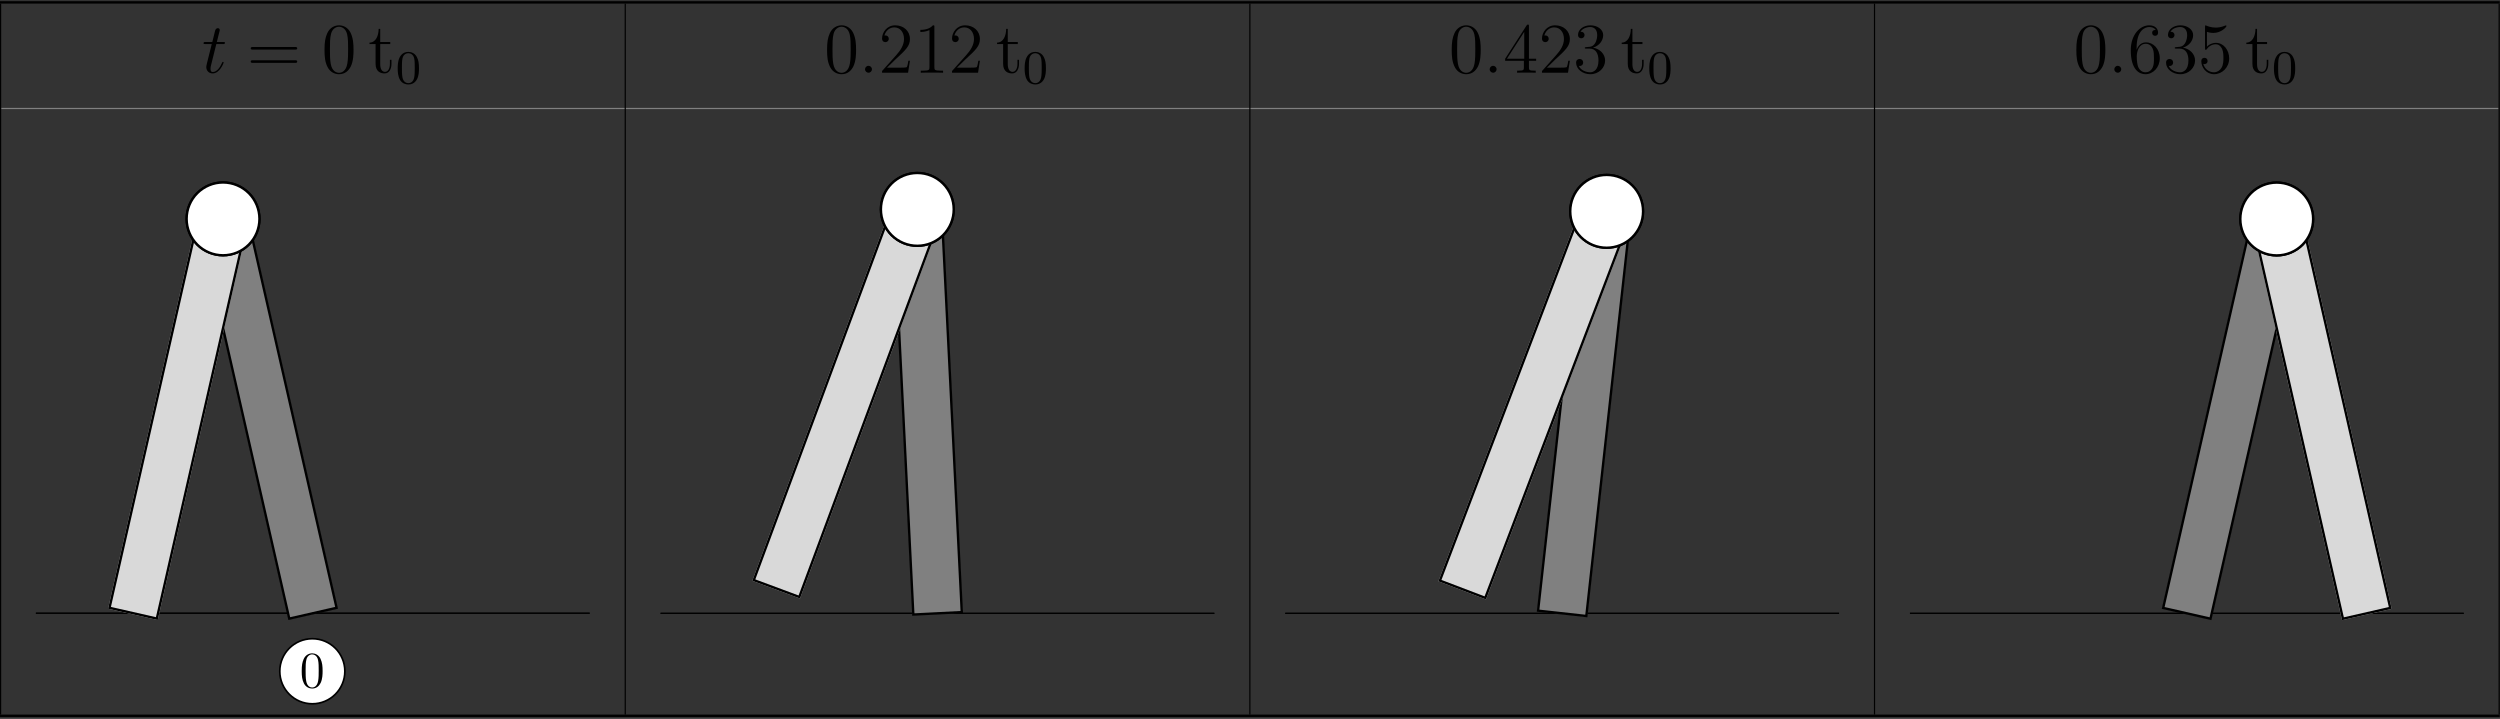 <?xml version="1.0" encoding="UTF-8"?>
<svg xmlns="http://www.w3.org/2000/svg" xmlns:xlink="http://www.w3.org/1999/xlink" width="2090pt" height="601pt" viewBox="0 0 2090 601" version="1.1">
<rect x="0" y="0" width="2090" height="601" fill="#333333" stroke="none"/>
<defs>
<clipPath id="clip1">
  <path d="M 30 511 L 492.961 511 L 492.961 514 L 30 514 Z M 30 511 "/>
</clipPath>
<clipPath id="clip2">
  <path d="M 229.441 529.441 L 292.559 529.441 L 292.559 593.762 L 229.441 593.762 Z M 229.441 529.441 "/>
</clipPath>
<clipPath id="clip3">
  <path d="M 552.238 512 L 1015.199 512 L 1015.199 514 L 552.238 514 Z M 552.238 512 "/>
</clipPath>
<clipPath id="clip4">
  <path d="M 1074.48 512 L 1537.441 512 L 1537.441 514 L 1074.48 514 Z M 1074.48 512 "/>
</clipPath>
<clipPath id="clip5">
  <path d="M 1596.719 512 L 2059.68 512 L 2059.68 514 L 1596.719 514 Z M 1596.719 512 "/>
</clipPath>
</defs>
<g id="surface16">
<path style=" stroke:none;fill-rule:evenodd;fill:rgb(0%,0%,0%);fill-opacity:1;" d="M 186.973 52.273 C 186.973 51.914 186.738 51.734 186.379 51.734 C 186.379 51.734 186.02 51.734 185.902 51.977 C 185.902 51.977 185.785 52.094 185.363 53.047 C 184.113 56.031 181.375 60.203 177.922 60.203 C 176.133 60.203 176.008 58.711 176.008 57.398 C 176.008 57.398 176.008 56.211 176.188 55.492 L 180.836 36.836 L 186.316 36.836 C 187.449 36.836 188.051 36.836 188.051 35.766 C 188.051 35.109 187.691 35.109 186.496 35.109 L 181.258 35.109 L 183.461 26.406 C 183.703 25.574 183.703 25.453 183.703 25.039 C 183.703 24.078 182.922 23.551 182.148 23.551 C 181.672 23.551 180.305 23.727 179.828 25.637 L 177.5 35.109 L 171.898 35.109 C 170.711 35.109 170.172 35.109 170.172 36.242 C 170.172 36.836 170.586 36.836 171.719 36.836 L 177.023 36.836 L 173.094 52.57 C 172.617 54.656 172.438 55.25 172.438 56.031 C 172.438 58.828 174.406 61.391 177.742 61.391 C 183.758 61.391 186.973 52.688 186.973 52.273 Z M 186.973 52.273 "/>
<path style=" stroke:none;fill-rule:evenodd;fill:rgb(0%,0%,0%);fill-opacity:1;" d="M 248.492 40.414 C 248.492 39.281 247.477 39.281 246.586 39.281 L 211.48 39.281 C 210.645 39.281 209.574 39.281 209.574 40.352 C 209.574 41.484 210.59 41.484 211.48 41.484 L 246.586 41.484 C 247.414 41.484 248.492 41.484 248.492 40.414 Z M 248.492 51.5 C 248.492 50.367 247.477 50.367 246.586 50.367 L 211.48 50.367 C 210.645 50.367 209.574 50.367 209.574 51.438 C 209.574 52.57 210.59 52.57 211.48 52.57 L 246.586 52.57 C 247.414 52.57 248.492 52.57 248.492 51.5 Z M 248.492 51.5 "/>
<path style=" stroke:none;fill-rule:evenodd;fill:rgb(0%,0%,0%);fill-opacity:1;" d="M 295.551 41.727 C 295.551 36.773 295.254 31.953 293.105 27.422 C 290.66 22.473 286.371 21.168 283.449 21.168 C 279.996 21.168 275.762 22.891 273.559 27.836 C 271.887 31.594 271.293 35.289 271.293 41.727 C 271.293 47.508 271.707 51.859 273.855 56.086 C 276.176 60.617 280.293 62.047 283.387 62.047 C 288.574 62.047 291.559 58.945 293.285 55.492 C 295.434 51.023 295.551 45.18 295.551 41.727 Z M 291.02 41.008 C 291.02 45 291.02 49.531 290.363 53.164 C 289.23 59.727 285.48 60.859 283.387 60.859 C 281.48 60.859 277.605 59.781 276.48 53.289 C 275.824 49.711 275.824 45.18 275.824 41.008 C 275.824 36.125 275.824 31.711 276.777 28.195 C 277.785 24.203 280.824 22.355 283.387 22.355 C 285.652 22.355 289.113 23.727 290.246 28.852 C 291.02 32.25 291.02 36.953 291.02 41.008 Z M 291.02 41.008 "/>
<path style=" stroke:none;fill-rule:evenodd;fill:rgb(0%,0%,0%);fill-opacity:1;" d="M 327.273 53.406 L 327.273 50.008 L 325.961 50.008 L 325.961 53.289 C 325.961 57.578 324.234 60.078 321.906 60.078 C 317.859 60.078 317.859 54.539 317.859 53.523 L 317.859 36.836 L 326.258 36.836 L 326.258 35.109 L 317.859 35.109 L 317.859 24.141 L 316.547 24.141 C 316.484 29.742 314.344 35.469 308.914 35.648 L 308.914 36.836 L 313.984 36.836 L 313.984 53.406 C 313.984 60.023 318.391 61.391 321.555 61.391 C 325.305 61.391 327.273 57.695 327.273 53.406 Z M 327.273 53.406 "/>
<path style=" stroke:none;fill-rule:evenodd;fill:rgb(0%,0%,0%);fill-opacity:1;" d="M 350.27 57.125 C 350.27 52.867 349.832 50.289 348.52 47.742 C 346.781 44.25 343.562 43.375 341.375 43.375 C 336.367 43.375 334.539 47.109 333.984 48.219 C 332.555 51.125 332.477 55.055 332.477 57.125 C 332.477 59.742 332.594 63.758 334.5 66.934 C 336.328 69.871 339.266 70.629 341.375 70.629 C 343.281 70.629 346.691 70.035 348.688 66.098 C 350.152 63.242 350.27 59.703 350.27 57.125 Z M 346.73 56.648 C 346.73 58.992 346.73 62.562 346.258 64.789 C 345.43 68.957 342.688 69.512 341.375 69.512 C 340.023 69.512 337.281 68.879 336.445 64.711 C 336.008 62.445 336.008 58.711 336.008 56.648 C 336.008 53.906 336.008 51.125 336.445 48.938 C 337.281 44.883 340.383 44.484 341.375 44.484 C 342.727 44.484 345.469 45.164 346.258 48.773 C 346.73 50.961 346.73 53.945 346.73 56.648 Z M 346.73 56.648 "/>
<path style=" stroke:none;fill-rule:evenodd;fill:rgb(0%,0%,0%);fill-opacity:1;" d="M 715.684 41.727 C 715.684 36.773 715.387 31.953 713.238 27.422 C 710.793 22.469 706.504 21.164 703.582 21.164 C 700.129 21.164 695.895 22.891 693.691 27.836 C 692.02 31.594 691.426 35.289 691.426 41.727 C 691.426 47.508 691.84 51.859 693.988 56.086 C 696.309 60.617 700.426 62.047 703.52 62.047 C 708.707 62.047 711.691 58.945 713.418 55.492 C 715.566 51.023 715.684 45.18 715.684 41.727 Z M 711.152 41.008 C 711.152 45 711.152 49.531 710.496 53.164 C 709.363 59.727 705.613 60.859 703.52 60.859 C 701.613 60.859 697.738 59.781 696.613 53.289 C 695.957 49.711 695.957 45.18 695.957 41.008 C 695.957 36.125 695.957 31.711 696.91 28.195 C 697.918 24.203 700.957 22.352 703.52 22.352 C 705.785 22.352 709.246 23.727 710.379 28.852 C 711.152 32.25 711.152 36.953 711.152 41.008 Z M 711.152 41.008 "/>
<path style=" stroke:none;fill-rule:evenodd;fill:rgb(0%,0%,0%);fill-opacity:1;" d="M 728.949 57.938 C 728.949 56.211 727.52 55.016 726.09 55.016 C 724.355 55.016 723.168 56.445 723.168 57.875 C 723.168 59.602 724.598 60.797 726.027 60.797 C 727.754 60.797 728.949 59.367 728.949 57.938 Z M 728.949 57.938 "/>
<path style=" stroke:none;fill-rule:evenodd;fill:rgb(0%,0%,0%);fill-opacity:1;" d="M 760.703 50.781 L 759.391 50.781 C 759.211 51.797 758.734 55.078 758.141 56.031 C 757.719 56.562 754.32 56.562 752.539 56.562 L 741.512 56.562 C 743.117 55.195 746.758 51.383 748.305 49.953 C 757.367 41.602 760.703 38.508 760.703 32.602 C 760.703 25.75 755.281 21.164 748.367 21.164 C 741.453 21.164 737.402 27.062 737.402 32.188 C 737.402 35.227 740.027 35.227 740.199 35.227 C 741.453 35.227 743 34.336 743 32.43 C 743 30.758 741.867 29.625 740.199 29.625 C 739.664 29.625 739.539 29.625 739.367 29.688 C 740.5 25.633 743.719 22.891 747.586 22.891 C 752.656 22.891 755.758 27.125 755.758 32.602 C 755.758 37.672 752.836 42.078 749.438 45.898 L 737.402 59.367 L 737.402 60.797 L 759.148 60.797 Z M 760.703 50.781 "/>
<path style=" stroke:none;fill-rule:evenodd;fill:rgb(0%,0%,0%);fill-opacity:1;" d="M 788.414 60.797 L 788.414 59.07 L 786.562 59.07 C 781.32 59.07 781.141 58.352 781.141 56.211 L 781.141 22.594 C 781.141 21.223 781.141 21.164 779.953 21.164 C 778.516 22.773 775.539 24.977 769.398 24.977 L 769.398 26.703 C 770.773 26.703 773.75 26.703 777.031 25.156 L 777.031 56.211 C 777.031 58.352 776.852 59.07 771.609 59.07 L 769.758 59.07 L 769.758 60.797 C 771.367 60.68 777.148 60.68 779.117 60.68 C 781.086 60.68 786.805 60.68 788.414 60.797 Z M 788.414 60.797 "/>
<path style=" stroke:none;fill-rule:evenodd;fill:rgb(0%,0%,0%);fill-opacity:1;" d="M 819.199 50.781 L 817.887 50.781 C 817.707 51.797 817.23 55.078 816.637 56.031 C 816.215 56.562 812.816 56.562 811.035 56.562 L 800.004 56.562 C 801.613 55.195 805.254 51.383 806.801 49.953 C 815.863 41.602 819.199 38.508 819.199 32.602 C 819.199 25.75 813.777 21.164 806.863 21.164 C 799.949 21.164 795.895 27.062 795.895 32.188 C 795.895 35.227 798.52 35.227 798.691 35.227 C 799.949 35.227 801.496 34.336 801.496 32.43 C 801.496 30.758 800.363 29.625 798.691 29.625 C 798.16 29.625 798.035 29.625 797.863 29.688 C 798.996 25.633 802.215 22.891 806.082 22.891 C 811.152 22.891 814.254 27.125 814.254 32.602 C 814.254 37.672 811.332 42.078 807.934 45.898 L 795.895 59.367 L 795.895 60.797 L 817.645 60.797 Z M 819.199 50.781 "/>
<path style=" stroke:none;fill-rule:evenodd;fill:rgb(0%,0%,0%);fill-opacity:1;" d="M 851.898 53.406 L 851.898 50.008 L 850.586 50.008 L 850.586 53.289 C 850.586 57.578 848.859 60.078 846.531 60.078 C 842.484 60.078 842.484 54.539 842.484 53.523 L 842.484 36.836 L 850.883 36.836 L 850.883 35.109 L 842.484 35.109 L 842.484 24.141 L 841.172 24.141 C 841.109 29.742 838.969 35.469 833.543 35.648 L 833.543 36.836 L 838.609 36.836 L 838.609 53.406 C 838.609 60.023 843.016 61.391 846.18 61.391 C 849.93 61.391 851.898 57.695 851.898 53.406 Z M 851.898 53.406 "/>
<path style=" stroke:none;fill-rule:evenodd;fill:rgb(0%,0%,0%);fill-opacity:1;" d="M 874.398 57.125 C 874.398 52.867 873.961 50.289 872.648 47.742 C 870.906 44.25 867.688 43.375 865.5 43.375 C 860.492 43.375 858.664 47.109 858.109 48.219 C 856.68 51.125 856.602 55.055 856.602 57.125 C 856.602 59.742 856.719 63.758 858.625 66.938 C 860.453 69.871 863.391 70.629 865.5 70.629 C 867.406 70.629 870.82 70.039 872.812 66.102 C 874.281 63.242 874.398 59.703 874.398 57.125 Z M 870.859 56.648 C 870.859 58.992 870.859 62.562 870.383 64.789 C 869.555 68.961 866.812 69.516 865.5 69.516 C 864.148 69.516 861.406 68.883 860.57 64.711 C 860.133 62.445 860.133 58.711 860.133 56.648 C 860.133 53.906 860.133 51.125 860.57 48.938 C 861.406 44.883 864.508 44.484 865.5 44.484 C 866.852 44.484 869.594 45.164 870.383 48.773 C 870.859 50.961 870.859 53.945 870.859 56.648 Z M 870.859 56.648 "/>
<path style=" stroke:none;fill-rule:evenodd;fill:rgb(0%,0%,0%);fill-opacity:1;" d="M 1237.883 41.727 C 1237.883 36.773 1237.586 31.953 1235.438 27.422 C 1232.992 22.469 1228.703 21.164 1225.781 21.164 C 1222.328 21.164 1218.098 22.891 1215.895 27.836 C 1214.223 31.594 1213.629 35.289 1213.629 41.727 C 1213.629 47.508 1214.043 51.859 1216.191 56.086 C 1218.512 60.617 1222.625 62.047 1225.719 62.047 C 1230.906 62.047 1233.891 58.945 1235.617 55.492 C 1237.766 51.023 1237.883 45.18 1237.883 41.727 Z M 1233.352 41.008 C 1233.352 45 1233.352 49.531 1232.695 53.164 C 1231.562 59.727 1227.812 60.859 1225.719 60.859 C 1223.812 60.859 1219.941 59.781 1218.816 53.289 C 1218.16 49.711 1218.16 45.18 1218.16 41.008 C 1218.16 36.125 1218.16 31.711 1219.113 28.195 C 1220.121 24.203 1223.156 22.352 1225.719 22.352 C 1227.984 22.352 1231.445 23.727 1232.578 28.852 C 1233.352 32.25 1233.352 36.953 1233.352 41.008 Z M 1233.352 41.008 "/>
<path style=" stroke:none;fill-rule:evenodd;fill:rgb(0%,0%,0%);fill-opacity:1;" d="M 1251.148 57.938 C 1251.148 56.211 1249.719 55.016 1248.289 55.016 C 1246.555 55.016 1245.367 56.445 1245.367 57.875 C 1245.367 59.602 1246.797 60.797 1248.227 60.797 C 1249.953 60.797 1251.148 59.367 1251.148 57.938 Z M 1251.148 57.938 "/>
<path style=" stroke:none;fill-rule:evenodd;fill:rgb(0%,0%,0%);fill-opacity:1;" d="M 1284.215 50.844 L 1284.215 49.117 L 1278.191 49.117 L 1278.191 21.996 C 1278.191 20.871 1278.191 20.562 1277.355 20.562 C 1276.879 20.562 1276.699 20.562 1276.223 21.285 L 1258.289 49.117 L 1258.289 50.844 L 1273.961 50.844 L 1273.961 56.266 C 1273.961 58.469 1273.84 59.07 1269.492 59.07 L 1268.305 59.07 L 1268.305 60.797 C 1269.668 60.68 1274.379 60.68 1276.043 60.68 C 1277.715 60.68 1282.48 60.68 1283.855 60.797 L 1283.855 59.07 L 1282.66 59.07 C 1278.371 59.07 1278.191 58.469 1278.191 56.266 L 1278.191 50.844 Z M 1274.262 49.117 L 1259.781 49.117 L 1274.262 26.648 Z M 1274.262 49.117 "/>
<path style=" stroke:none;fill-rule:evenodd;fill:rgb(0%,0%,0%);fill-opacity:1;" d="M 1312.402 50.781 L 1311.09 50.781 C 1310.91 51.797 1310.434 55.078 1309.84 56.031 C 1309.418 56.562 1306.02 56.562 1304.238 56.562 L 1293.207 56.562 C 1294.816 55.195 1298.457 51.383 1300.004 49.953 C 1309.066 41.602 1312.402 38.508 1312.402 32.602 C 1312.402 25.75 1306.98 21.164 1300.066 21.164 C 1293.152 21.164 1289.098 27.062 1289.098 32.188 C 1289.098 35.227 1291.723 35.227 1291.895 35.227 C 1293.152 35.227 1294.699 34.336 1294.699 32.43 C 1294.699 30.758 1293.566 29.625 1291.895 29.625 C 1291.363 29.625 1291.238 29.625 1291.066 29.688 C 1292.199 25.633 1295.418 22.891 1299.285 22.891 C 1304.355 22.891 1307.457 27.125 1307.457 32.602 C 1307.457 37.672 1304.535 42.078 1301.137 45.898 L 1289.098 59.367 L 1289.098 60.797 L 1310.848 60.797 Z M 1312.402 50.781 "/>
<path style=" stroke:none;fill-rule:evenodd;fill:rgb(0%,0%,0%);fill-opacity:1;" d="M 1341.875 50.602 C 1341.875 45.125 1337.461 40.828 1331.742 39.82 C 1336.93 38.328 1340.266 33.977 1340.266 29.328 C 1340.266 24.617 1335.375 21.164 1329.594 21.164 C 1323.633 21.164 1319.227 24.797 1319.227 29.148 C 1319.227 31.531 1321.074 32.008 1321.973 32.008 C 1323.219 32.008 1324.648 31.117 1324.648 29.328 C 1324.648 27.422 1323.219 26.586 1321.91 26.586 C 1321.547 26.586 1321.434 26.586 1321.25 26.648 C 1323.52 22.594 1329.117 22.594 1329.414 22.594 C 1331.383 22.594 1335.258 23.484 1335.258 29.328 C 1335.258 30.461 1335.078 33.797 1333.352 36.359 C 1331.562 38.984 1329.539 39.164 1327.93 39.219 L 1326.141 39.398 C 1325.125 39.461 1324.891 39.516 1324.891 40.055 C 1324.891 40.648 1325.188 40.648 1326.258 40.648 L 1329 40.648 C 1334.062 40.648 1336.328 44.82 1336.328 50.547 C 1336.328 58.352 1332.281 60.438 1329.359 60.438 C 1326.5 60.438 1321.609 59.07 1319.887 55.133 C 1321.789 55.43 1323.52 54.359 1323.52 52.211 C 1323.52 50.484 1322.27 49.297 1320.598 49.297 C 1319.164 49.297 1317.621 50.125 1317.621 52.391 C 1317.621 57.695 1322.922 62.047 1329.539 62.047 C 1336.625 62.047 1341.875 56.625 1341.875 50.602 Z M 1341.875 50.602 "/>
<path style=" stroke:none;fill-rule:evenodd;fill:rgb(0%,0%,0%);fill-opacity:1;" d="M 1374.098 53.406 L 1374.098 50.008 L 1372.785 50.008 L 1372.785 53.289 C 1372.785 57.578 1371.059 60.078 1368.734 60.078 C 1364.688 60.078 1364.688 54.539 1364.688 53.523 L 1364.688 36.836 L 1373.082 36.836 L 1373.082 35.109 L 1364.688 35.109 L 1364.688 24.141 L 1363.375 24.141 C 1363.312 29.742 1361.172 35.469 1355.742 35.648 L 1355.742 36.836 L 1360.812 36.836 L 1360.812 53.406 C 1360.812 60.023 1365.219 61.391 1368.383 61.391 C 1372.129 61.391 1374.098 57.695 1374.098 53.406 Z M 1374.098 53.406 "/>
<path style=" stroke:none;fill-rule:evenodd;fill:rgb(0%,0%,0%);fill-opacity:1;" d="M 1396.598 57.125 C 1396.598 52.867 1396.16 50.289 1394.848 47.742 C 1393.105 44.25 1389.887 43.375 1387.699 43.375 C 1382.691 43.375 1380.863 47.109 1380.309 48.219 C 1378.879 51.125 1378.801 55.055 1378.801 57.125 C 1378.801 59.742 1378.918 63.758 1380.824 66.938 C 1382.652 69.871 1385.59 70.629 1387.699 70.629 C 1389.605 70.629 1393.02 70.039 1395.012 66.102 C 1396.48 63.242 1396.598 59.703 1396.598 57.125 Z M 1393.059 56.648 C 1393.059 58.992 1393.059 62.562 1392.582 64.789 C 1391.754 68.961 1389.012 69.516 1387.699 69.516 C 1386.348 69.516 1383.605 68.883 1382.77 64.711 C 1382.332 62.445 1382.332 58.711 1382.332 56.648 C 1382.332 53.906 1382.332 51.125 1382.77 48.938 C 1383.605 44.883 1386.707 44.484 1387.699 44.484 C 1389.051 44.484 1391.793 45.164 1392.582 48.773 C 1393.059 50.961 1393.059 53.945 1393.059 56.648 Z M 1393.059 56.648 "/>
<path style=" stroke:none;fill-rule:evenodd;fill:rgb(0%,0%,0%);fill-opacity:1;" d="M 1760.082 41.727 C 1760.082 36.773 1759.785 31.953 1757.637 27.422 C 1755.191 22.469 1750.906 21.164 1747.984 21.164 C 1744.531 21.164 1740.297 22.891 1738.094 27.836 C 1736.422 31.594 1735.828 35.289 1735.828 41.727 C 1735.828 47.508 1736.242 51.859 1738.391 56.086 C 1740.711 60.617 1744.828 62.047 1747.922 62.047 C 1753.109 62.047 1756.09 58.945 1757.816 55.492 C 1759.965 51.023 1760.082 45.18 1760.082 41.727 Z M 1755.551 41.008 C 1755.551 45 1755.551 49.531 1754.895 53.164 C 1753.766 59.727 1750.016 60.859 1747.922 60.859 C 1746.016 60.859 1742.141 59.781 1741.016 53.289 C 1740.359 49.711 1740.359 45.18 1740.359 41.008 C 1740.359 36.125 1740.359 31.711 1741.312 28.195 C 1742.32 24.203 1745.359 22.352 1747.922 22.352 C 1750.188 22.352 1753.648 23.727 1754.777 28.852 C 1755.551 32.25 1755.551 36.953 1755.551 41.008 Z M 1755.551 41.008 "/>
<path style=" stroke:none;fill-rule:evenodd;fill:rgb(0%,0%,0%);fill-opacity:1;" d="M 1773.348 57.938 C 1773.348 56.211 1771.918 55.016 1770.488 55.016 C 1768.754 55.016 1767.566 56.445 1767.566 57.875 C 1767.566 59.602 1768.996 60.797 1770.426 60.797 C 1772.152 60.797 1773.348 59.367 1773.348 57.938 Z M 1773.348 57.938 "/>
<path style=" stroke:none;fill-rule:evenodd;fill:rgb(0%,0%,0%);fill-opacity:1;" d="M 1805.578 48.641 C 1805.578 40.711 1800.035 35.406 1794.074 35.406 C 1788.77 35.406 1786.809 39.992 1786.207 41.664 L 1786.207 40.055 C 1786.207 24.977 1793.543 22.594 1796.762 22.594 C 1798.902 22.594 1801.051 23.25 1802.18 25.039 C 1801.465 25.039 1799.207 25.039 1799.207 27.477 C 1799.207 28.789 1800.098 29.922 1801.645 29.922 C 1803.137 29.922 1804.152 29.031 1804.152 27.297 C 1804.152 24.203 1801.887 21.164 1796.699 21.164 C 1789.191 21.164 1781.324 28.852 1781.324 41.961 C 1781.324 58.352 1788.473 62.047 1793.543 62.047 C 1800.035 62.047 1805.578 56.383 1805.578 48.641 Z M 1800.691 48.578 C 1800.691 51.617 1800.691 54.297 1799.559 56.562 C 1798.074 59.43 1795.926 60.438 1793.543 60.438 C 1789.785 60.438 1787.996 57.102 1787.465 55.852 C 1786.926 54.297 1786.332 51.383 1786.332 47.211 C 1786.332 42.5 1788.473 36.602 1793.84 36.602 C 1797.121 36.602 1798.848 38.805 1799.738 40.828 C 1800.691 43.039 1800.691 46.016 1800.691 48.578 Z M 1800.691 48.578 "/>
<path style=" stroke:none;fill-rule:evenodd;fill:rgb(0%,0%,0%);fill-opacity:1;" d="M 1835.078 50.602 C 1835.078 45.125 1830.664 40.828 1824.945 39.82 C 1830.133 38.328 1833.469 33.977 1833.469 29.328 C 1833.469 24.617 1828.578 21.164 1822.797 21.164 C 1816.836 21.164 1812.43 24.797 1812.43 29.148 C 1812.43 31.531 1814.273 32.008 1815.172 32.008 C 1816.422 32.008 1817.852 31.117 1817.852 29.328 C 1817.852 27.422 1816.422 26.586 1815.109 26.586 C 1814.75 26.586 1814.633 26.586 1814.453 26.648 C 1816.719 22.594 1822.32 22.594 1822.617 22.594 C 1824.586 22.594 1828.461 23.484 1828.461 29.328 C 1828.461 30.461 1828.281 33.797 1826.555 36.359 C 1824.766 38.984 1822.742 39.164 1821.133 39.219 L 1819.344 39.398 C 1818.328 39.461 1818.094 39.516 1818.094 40.055 C 1818.094 40.648 1818.391 40.648 1819.461 40.648 L 1822.203 40.648 C 1827.266 40.648 1829.531 44.82 1829.531 50.547 C 1829.531 58.352 1825.484 60.438 1822.562 60.438 C 1819.703 60.438 1814.812 59.07 1813.086 55.133 C 1814.992 55.43 1816.719 54.359 1816.719 52.211 C 1816.719 50.484 1815.469 49.297 1813.797 49.297 C 1812.367 49.297 1810.82 50.125 1810.82 52.391 C 1810.82 57.695 1816.125 62.047 1822.742 62.047 C 1829.828 62.047 1835.078 56.625 1835.078 50.602 Z M 1835.078 50.602 "/>
<path style=" stroke:none;fill-rule:evenodd;fill:rgb(0%,0%,0%);fill-opacity:1;" d="M 1863.598 48.82 C 1863.598 41.727 1858.824 35.82 1852.57 35.82 C 1849.18 35.82 1846.555 37.312 1845.008 38.984 L 1845.008 26.648 C 1847.57 27.477 1849.656 27.539 1850.312 27.539 C 1857.043 27.539 1861.332 22.594 1861.332 21.758 C 1861.332 21.516 1861.215 21.223 1860.855 21.223 C 1860.855 21.223 1860.613 21.223 1860.082 21.461 C 1856.738 22.891 1853.883 23.07 1852.336 23.07 C 1848.398 23.07 1845.602 21.875 1844.469 21.398 C 1844.047 21.223 1843.875 21.223 1843.875 21.223 C 1843.398 21.223 1843.398 21.578 1843.398 22.531 L 1843.398 40.234 C 1843.398 41.305 1843.398 41.664 1844.109 41.664 C 1844.406 41.664 1844.469 41.602 1845.062 40.891 C 1846.734 38.445 1849.531 37.016 1852.512 37.016 C 1855.668 37.016 1857.215 39.938 1857.699 40.953 C 1858.707 43.273 1858.77 46.195 1858.77 48.461 C 1858.77 50.727 1858.77 54.125 1857.098 56.805 C 1855.785 58.945 1853.469 60.438 1850.844 60.438 C 1846.914 60.438 1843.039 57.758 1841.961 53.406 C 1842.266 53.523 1842.617 53.586 1842.922 53.586 C 1843.93 53.586 1845.539 52.992 1845.539 50.961 C 1845.539 49.297 1844.406 48.344 1842.922 48.344 C 1841.844 48.344 1840.297 48.875 1840.297 51.203 C 1840.297 56.266 1844.352 62.047 1850.961 62.047 C 1857.699 62.047 1863.598 56.383 1863.598 48.82 Z M 1863.598 48.82 "/>
<path style=" stroke:none;fill-rule:evenodd;fill:rgb(0%,0%,0%);fill-opacity:1;" d="M 1896.301 53.406 L 1896.301 50.008 L 1894.988 50.008 L 1894.988 53.289 C 1894.988 57.578 1893.262 60.078 1890.934 60.078 C 1886.887 60.078 1886.887 54.539 1886.887 53.523 L 1886.887 36.836 L 1895.285 36.836 L 1895.285 35.109 L 1886.887 35.109 L 1886.887 24.141 L 1885.574 24.141 C 1885.512 29.742 1883.371 35.469 1877.941 35.648 L 1877.941 36.836 L 1883.012 36.836 L 1883.012 53.406 C 1883.012 60.023 1887.418 61.391 1890.582 61.391 C 1894.332 61.391 1896.301 57.695 1896.301 53.406 Z M 1896.301 53.406 "/>
<path style=" stroke:none;fill-rule:evenodd;fill:rgb(0%,0%,0%);fill-opacity:1;" d="M 1918.797 57.125 C 1918.797 52.867 1918.359 50.289 1917.047 47.742 C 1915.305 44.25 1912.086 43.375 1909.898 43.375 C 1904.891 43.375 1903.066 47.109 1902.508 48.219 C 1901.082 51.125 1901.004 55.055 1901.004 57.125 C 1901.004 59.742 1901.121 63.758 1903.027 66.938 C 1904.852 69.871 1907.789 70.629 1909.898 70.629 C 1911.805 70.629 1915.219 70.039 1917.211 66.102 C 1918.68 63.242 1918.797 59.703 1918.797 57.125 Z M 1915.258 56.648 C 1915.258 58.992 1915.258 62.562 1914.781 64.789 C 1913.953 68.961 1911.211 69.516 1909.898 69.516 C 1908.547 69.516 1905.805 68.883 1904.969 64.711 C 1904.531 62.445 1904.531 58.711 1904.531 56.648 C 1904.531 53.906 1904.531 51.125 1904.969 48.938 C 1905.805 44.883 1908.906 44.484 1909.898 44.484 C 1911.25 44.484 1913.992 45.164 1914.781 48.773 C 1915.258 50.961 1915.258 53.945 1915.258 56.648 Z M 1915.258 56.648 "/>
<g clip-path="url(#clip1)" clip-rule="nonzero">
<path style="fill:none;stroke-width:1;stroke-linecap:square;stroke-linejoin:miter;stroke:rgb(0%,0%,0%);stroke-opacity:1;stroke-miterlimit:3.25;" d="M 30.168 512.648 L 493.031 512.648 "/>
<path style="fill:none;stroke-width:1;stroke-linecap:square;stroke-linejoin:miter;stroke:rgb(0%,0%,0%);stroke-opacity:1;stroke-miterlimit:3.25;" d="M 30.168 512.648 L 493.031 512.648 "/>
</g>
<path style="fill-rule:nonzero;fill:rgb(50%,50%,50%);fill-opacity:1;stroke-width:1;stroke-linecap:square;stroke-linejoin:miter;stroke:rgb(50%,50%,50%);stroke-opacity:1;stroke-miterlimit:3.25;" d="M 206.238 178.473 L 166.68 187.488 L 241.82 517.16 L 281.379 508.141 Z M 206.238 178.473 "/>
<path style="fill:none;stroke-width:2;stroke-linecap:square;stroke-linejoin:miter;stroke:rgb(0%,0%,0%);stroke-opacity:1;stroke-miterlimit:3.25;" d="M 206.238 178.473 L 166.68 187.488 L 241.82 517.16 L 281.379 508.141 Z M 206.238 178.473 "/>
<path style="fill-rule:nonzero;fill:rgb(84.999%,84.999%,84.999%);fill-opacity:1;stroke-width:2;stroke-linecap:square;stroke-linejoin:miter;stroke:rgb(84.999%,84.999%,84.999%);stroke-opacity:1;stroke-miterlimit:3.25;" d="M 206.238 187.488 L 166.68 178.473 L 91.539 508.141 L 131.098 517.16 Z M 206.238 187.488 "/>
<path style="fill:none;stroke-width:2;stroke-linecap:square;stroke-linejoin:miter;stroke:rgb(0%,0%,0%);stroke-opacity:1;stroke-miterlimit:3.25;" d="M 206.238 187.488 L 166.68 178.473 L 91.539 508.141 L 131.098 517.16 Z M 206.238 187.488 "/>
<path style="fill-rule:evenodd;fill:rgb(99.998%,99.998%,99.998%);fill-opacity:1;stroke-width:2;stroke-linecap:square;stroke-linejoin:miter;stroke:rgb(0%,0%,0%);stroke-opacity:1;stroke-miterlimit:3.25;" d="M 216.891 182.98 C 216.891 174.91 213.684 167.172 207.977 161.465 C 202.27 155.758 194.531 152.551 186.457 152.551 C 178.387 152.551 170.648 155.758 164.941 161.465 C 159.234 167.172 156.027 174.91 156.027 182.98 C 156.027 191.051 159.234 198.793 164.941 204.5 C 170.648 210.207 178.387 213.414 186.457 213.414 C 194.531 213.414 202.27 210.207 207.977 204.5 C 213.684 198.793 216.891 191.051 216.891 182.98 Z M 216.891 182.98 "/>
<path style="fill-rule:evenodd;fill:rgb(99.998%,99.998%,99.998%);fill-opacity:1;stroke-width:2;stroke-linecap:square;stroke-linejoin:miter;stroke:rgb(0%,0%,0%);stroke-opacity:1;stroke-miterlimit:3.25;" d="M 216.891 182.98 C 216.891 174.91 213.684 167.172 207.977 161.465 C 202.27 155.758 194.531 152.551 186.457 152.551 C 178.387 152.551 170.648 155.758 164.941 161.465 C 159.234 167.172 156.027 174.91 156.027 182.98 C 156.027 191.051 159.234 198.793 164.941 204.5 C 170.648 210.207 178.387 213.414 186.457 213.414 C 194.531 213.414 202.27 210.207 207.977 204.5 C 213.684 198.793 216.891 191.051 216.891 182.98 Z M 216.891 182.98 "/>
<path style=" stroke:none;fill-rule:evenodd;fill:rgb(99.998%,99.998%,99.998%);fill-opacity:1;" d="M 288.305 561.176 C 288.305 546.152 276.129 533.973 261.105 533.973 C 246.082 533.973 233.902 546.152 233.902 561.176 C 233.902 576.199 246.082 588.375 261.105 588.375 C 276.129 588.375 288.305 576.199 288.305 561.176 Z M 288.305 561.176 "/>
<g clip-path="url(#clip2)" clip-rule="nonzero">
<path style="fill:none;stroke-width:1.434;stroke-linecap:square;stroke-linejoin:miter;stroke:rgb(0%,0%,0%);stroke-opacity:1;stroke-miterlimit:10;" d="M 288.305 561.176 C 288.305 546.152 276.129 533.973 261.105 533.973 C 246.082 533.973 233.902 546.152 233.902 561.176 C 233.902 576.199 246.082 588.375 261.105 588.375 C 276.129 588.375 288.305 576.199 288.305 561.176 Z M 288.305 561.176 "/>
</g>
<path style=" stroke:none;fill-rule:evenodd;fill:rgb(0%,0%,0%);fill-opacity:1;" d="M 269.699 560.992 C 269.699 557.43 269.484 553.957 267.938 550.695 C 266.176 547.133 263.09 546.191 260.988 546.191 C 258.5 546.191 255.453 547.434 253.867 550.996 C 252.664 553.699 252.234 556.359 252.234 560.992 C 252.234 565.156 252.535 568.289 254.082 571.332 C 255.75 574.594 258.715 575.621 260.941 575.621 C 264.676 575.621 266.824 573.391 268.066 570.902 C 269.613 567.688 269.699 563.48 269.699 560.992 Z M 266.438 560.477 C 266.438 563.352 266.438 566.613 265.965 569.227 C 265.148 573.953 262.449 574.766 260.941 574.766 C 259.57 574.766 256.781 573.992 255.969 569.316 C 255.496 566.742 255.496 563.48 255.496 560.477 C 255.496 556.961 255.496 553.785 256.184 551.254 C 256.91 548.379 259.098 547.047 260.941 547.047 C 262.574 547.047 265.062 548.035 265.879 551.727 C 266.438 554.172 266.438 557.559 266.438 560.477 Z M 266.438 560.477 "/>
<g clip-path="url(#clip3)" clip-rule="nonzero">
<path style="fill:none;stroke-width:1;stroke-linecap:square;stroke-linejoin:miter;stroke:rgb(0%,0%,0%);stroke-opacity:1;stroke-miterlimit:3.25;" d="M 552.367 512.75 L 1015.23 512.75 "/>
<path style="fill:none;stroke-width:1;stroke-linecap:square;stroke-linejoin:miter;stroke:rgb(0%,0%,0%);stroke-opacity:1;stroke-miterlimit:3.25;" d="M 552.367 512.75 L 1015.23 512.75 "/>
</g>
<path style="fill-rule:nonzero;fill:rgb(50%,50%,50%);fill-opacity:1;stroke-width:1;stroke-linecap:square;stroke-linejoin:miter;stroke:rgb(50%,50%,50%);stroke-opacity:1;stroke-miterlimit:3.25;" d="M 787.145 174.035 L 746.617 176.062 L 763.539 513.766 L 804.062 511.734 Z M 787.145 174.035 "/>
<path style="fill:none;stroke-width:2;stroke-linecap:square;stroke-linejoin:miter;stroke:rgb(0%,0%,0%);stroke-opacity:1;stroke-miterlimit:3.25;" d="M 787.145 174.035 L 746.617 176.062 L 763.539 513.766 L 804.062 511.734 Z M 787.145 174.035 "/>
<path style="fill-rule:nonzero;fill:rgb(84.999%,84.999%,84.999%);fill-opacity:1;stroke-width:2;stroke-linecap:square;stroke-linejoin:miter;stroke:rgb(84.999%,84.999%,84.999%);stroke-opacity:1;stroke-miterlimit:3.25;" d="M 785.898 182.109 L 747.863 167.988 L 630.164 484.965 L 668.199 499.09 Z M 785.898 182.109 "/>
<path style="fill:none;stroke-width:2;stroke-linecap:square;stroke-linejoin:miter;stroke:rgb(0%,0%,0%);stroke-opacity:1;stroke-miterlimit:3.25;" d="M 785.898 182.109 L 747.863 167.988 L 630.164 484.965 L 668.199 499.09 Z M 785.898 182.109 "/>
<path style="fill-rule:evenodd;fill:rgb(99.998%,99.998%,99.998%);fill-opacity:1;stroke-width:2;stroke-linecap:square;stroke-linejoin:miter;stroke:rgb(0%,0%,0%);stroke-opacity:1;stroke-miterlimit:3.25;" d="M 797.312 175.051 C 797.312 166.977 794.105 159.238 788.398 153.531 C 782.691 147.824 774.953 144.617 766.883 144.617 C 758.809 144.617 751.07 147.824 745.363 153.531 C 739.656 159.238 736.449 166.977 736.449 175.051 C 736.449 183.121 739.656 190.859 745.363 196.566 C 751.07 202.273 758.809 205.48 766.883 205.48 C 774.953 205.48 782.691 202.273 788.398 196.566 C 794.105 190.859 797.312 183.121 797.312 175.051 Z M 797.312 175.051 "/>
<path style="fill-rule:evenodd;fill:rgb(99.998%,99.998%,99.998%);fill-opacity:1;stroke-width:2;stroke-linecap:square;stroke-linejoin:miter;stroke:rgb(0%,0%,0%);stroke-opacity:1;stroke-miterlimit:3.25;" d="M 797.312 175.051 C 797.312 166.977 794.105 159.238 788.398 153.531 C 782.691 147.824 774.953 144.617 766.883 144.617 C 758.809 144.617 751.07 147.824 745.363 153.531 C 739.656 159.238 736.449 166.977 736.449 175.051 C 736.449 183.121 739.656 190.859 745.363 196.566 C 751.07 202.273 758.809 205.48 766.883 205.48 C 774.953 205.48 782.691 202.273 788.398 196.566 C 794.105 190.859 797.312 183.121 797.312 175.051 Z M 797.312 175.051 "/>
<g clip-path="url(#clip4)" clip-rule="nonzero">
<path style="fill:none;stroke-width:1;stroke-linecap:square;stroke-linejoin:miter;stroke:rgb(0%,0%,0%);stroke-opacity:1;stroke-miterlimit:3.25;" d="M 1074.566 512.75 L 1537.434 512.75 "/>
<path style="fill:none;stroke-width:1;stroke-linecap:square;stroke-linejoin:miter;stroke:rgb(0%,0%,0%);stroke-opacity:1;stroke-miterlimit:3.25;" d="M 1074.566 512.75 L 1537.434 512.75 "/>
</g>
<path style="fill-rule:nonzero;fill:rgb(50%,50%,50%);fill-opacity:1;stroke-width:1;stroke-linecap:square;stroke-linejoin:miter;stroke:rgb(50%,50%,50%);stroke-opacity:1;stroke-miterlimit:3.25;" d="M 1363.324 178.902 L 1322.996 174.445 L 1285.836 510.52 L 1326.164 514.98 Z M 1363.324 178.902 "/>
<path style="fill:none;stroke-width:2;stroke-linecap:square;stroke-linejoin:miter;stroke:rgb(0%,0%,0%);stroke-opacity:1;stroke-miterlimit:3.25;" d="M 1363.324 178.902 L 1322.996 174.445 L 1285.836 510.52 L 1326.164 514.98 Z M 1363.324 178.902 "/>
<path style="fill-rule:nonzero;fill:rgb(84.999%,84.999%,84.999%);fill-opacity:1;stroke-width:2;stroke-linecap:square;stroke-linejoin:miter;stroke:rgb(84.999%,84.999%,84.999%);stroke-opacity:1;stroke-miterlimit:3.25;" d="M 1362.117 183.898 L 1324.203 169.449 L 1203.766 485.395 L 1241.68 499.848 Z M 1362.117 183.898 "/>
<path style="fill:none;stroke-width:2;stroke-linecap:square;stroke-linejoin:miter;stroke:rgb(0%,0%,0%);stroke-opacity:1;stroke-miterlimit:3.25;" d="M 1362.117 183.898 L 1324.203 169.449 L 1203.766 485.395 L 1241.68 499.848 Z M 1362.117 183.898 "/>
<path style="fill-rule:evenodd;fill:rgb(99.998%,99.998%,99.998%);fill-opacity:1;stroke-width:2;stroke-linecap:square;stroke-linejoin:miter;stroke:rgb(0%,0%,0%);stroke-opacity:1;stroke-miterlimit:3.25;" d="M 1373.594 176.676 C 1373.594 168.602 1370.387 160.863 1364.68 155.156 C 1358.973 149.449 1351.23 146.242 1343.16 146.242 C 1335.09 146.242 1327.352 149.449 1321.645 155.156 C 1315.938 160.863 1312.73 168.602 1312.73 176.676 C 1312.73 184.746 1315.938 192.484 1321.645 198.191 C 1327.352 203.898 1335.09 207.105 1343.16 207.105 C 1351.23 207.105 1358.973 203.898 1364.68 198.191 C 1370.387 192.484 1373.594 184.746 1373.594 176.676 Z M 1373.594 176.676 "/>
<path style="fill-rule:evenodd;fill:rgb(99.998%,99.998%,99.998%);fill-opacity:1;stroke-width:2;stroke-linecap:square;stroke-linejoin:miter;stroke:rgb(0%,0%,0%);stroke-opacity:1;stroke-miterlimit:3.25;" d="M 1373.594 176.676 C 1373.594 168.602 1370.387 160.863 1364.68 155.156 C 1358.973 149.449 1351.23 146.242 1343.16 146.242 C 1335.09 146.242 1327.352 149.449 1321.645 155.156 C 1315.938 160.863 1312.73 168.602 1312.73 176.676 C 1312.73 184.746 1315.938 192.484 1321.645 198.191 C 1327.352 203.898 1335.09 207.105 1343.16 207.105 C 1351.23 207.105 1358.973 203.898 1364.68 198.191 C 1370.387 192.484 1373.594 184.746 1373.594 176.676 Z M 1373.594 176.676 "/>
<g clip-path="url(#clip5)" clip-rule="nonzero">
<path style="fill:none;stroke-width:1;stroke-linecap:square;stroke-linejoin:miter;stroke:rgb(0%,0%,0%);stroke-opacity:1;stroke-miterlimit:3.25;" d="M 1596.77 512.75 L 2059.633 512.75 "/>
<path style="fill:none;stroke-width:1;stroke-linecap:square;stroke-linejoin:miter;stroke:rgb(0%,0%,0%);stroke-opacity:1;stroke-miterlimit:3.25;" d="M 1596.77 512.75 L 2059.633 512.75 "/>
</g>
<path style="fill-rule:nonzero;fill:rgb(50%,50%,50%);fill-opacity:1;stroke-width:1;stroke-linecap:square;stroke-linejoin:miter;stroke:rgb(50%,50%,50%);stroke-opacity:1;stroke-miterlimit:3.25;" d="M 1923.121 187.59 L 1883.562 178.57 L 1808.418 508.242 L 1847.98 517.258 Z M 1923.121 187.59 "/>
<path style="fill:none;stroke-width:2;stroke-linecap:square;stroke-linejoin:miter;stroke:rgb(0%,0%,0%);stroke-opacity:1;stroke-miterlimit:3.25;" d="M 1923.121 187.59 L 1883.562 178.57 L 1808.418 508.242 L 1847.98 517.258 Z M 1923.121 187.59 "/>
<path style="fill-rule:nonzero;fill:rgb(84.999%,84.999%,84.999%);fill-opacity:1;stroke-width:2;stroke-linecap:square;stroke-linejoin:miter;stroke:rgb(84.999%,84.999%,84.999%);stroke-opacity:1;stroke-miterlimit:3.25;" d="M 1923.121 178.57 L 1883.562 187.59 L 1958.703 517.258 L 1998.262 508.242 Z M 1923.121 178.57 "/>
<path style="fill:none;stroke-width:2;stroke-linecap:square;stroke-linejoin:miter;stroke:rgb(0%,0%,0%);stroke-opacity:1;stroke-miterlimit:3.25;" d="M 1923.121 178.57 L 1883.562 187.59 L 1958.703 517.258 L 1998.262 508.242 Z M 1923.121 178.57 "/>
<path style="fill-rule:evenodd;fill:rgb(99.998%,99.998%,99.998%);fill-opacity:1;stroke-width:2;stroke-linecap:square;stroke-linejoin:miter;stroke:rgb(0%,0%,0%);stroke-opacity:1;stroke-miterlimit:3.25;" d="M 1933.773 183.082 C 1933.773 175.008 1930.566 167.27 1924.859 161.562 C 1919.152 155.855 1911.41 152.648 1903.34 152.648 C 1895.27 152.648 1887.531 155.855 1881.824 161.562 C 1876.117 167.27 1872.91 175.008 1872.91 183.082 C 1872.91 191.152 1876.117 198.891 1881.824 204.598 C 1887.531 210.305 1895.27 213.512 1903.34 213.512 C 1911.41 213.512 1919.152 210.305 1924.859 204.598 C 1930.566 198.891 1933.773 191.152 1933.773 183.082 Z M 1933.773 183.082 "/>
<path style="fill-rule:evenodd;fill:rgb(99.998%,99.998%,99.998%);fill-opacity:1;stroke-width:2;stroke-linecap:square;stroke-linejoin:miter;stroke:rgb(0%,0%,0%);stroke-opacity:1;stroke-miterlimit:3.25;" d="M 1933.773 183.082 C 1933.773 175.008 1930.566 167.27 1924.859 161.562 C 1919.152 155.855 1911.41 152.648 1903.34 152.648 C 1895.27 152.648 1887.531 155.855 1881.824 161.562 C 1876.117 167.27 1872.91 175.008 1872.91 183.082 C 1872.91 191.152 1876.117 198.891 1881.824 204.598 C 1887.531 210.305 1895.27 213.512 1903.34 213.512 C 1911.41 213.512 1919.152 210.305 1924.859 204.598 C 1930.566 198.891 1933.773 191.152 1933.773 183.082 Z M 1933.773 183.082 "/>
<path style=" stroke:none;fill-rule:nonzero;fill:rgb(0%,0%,0%);fill-opacity:1;" d="M 0 1 L 2089.801 1 L 2089.801 3 L 0 3 Z M 0 1 "/>
<path style=" stroke:none;fill-rule:nonzero;fill:rgb(50%,50%,50%);fill-opacity:1;" d="M 1 90.199 L 2088.801 90.199 L 2088.801 91.199 L 1 91.199 Z M 1 90.199 "/>
<path style=" stroke:none;fill-rule:nonzero;fill:rgb(0%,0%,0%);fill-opacity:1;" d="M 0 597.398 L 2089.801 597.398 L 2089.801 599.398 L 0 599.398 Z M 0 597.398 "/>
<path style=" stroke:none;fill-rule:nonzero;fill:rgb(0%,0%,0%);fill-opacity:1;" d="M 1 3 L 1 597.398 L 0 597.398 L 0 3 Z M 1 3 "/>
<path style=" stroke:none;fill-rule:nonzero;fill:rgb(0%,0%,0%);fill-opacity:1;" d="M 523.199 3 L 523.199 597.398 L 522.199 597.398 L 522.199 3 Z M 523.199 3 "/>
<path style=" stroke:none;fill-rule:nonzero;fill:rgb(0%,0%,0%);fill-opacity:1;" d="M 1045.398 3 L 1045.398 597.398 L 1044.398 597.398 L 1044.398 3 Z M 1045.398 3 "/>
<path style=" stroke:none;fill-rule:nonzero;fill:rgb(0%,0%,0%);fill-opacity:1;" d="M 1567.602 3 L 1567.602 597.398 L 1566.602 597.398 L 1566.602 3 Z M 1567.602 3 "/>
<path style=" stroke:none;fill-rule:nonzero;fill:rgb(0%,0%,0%);fill-opacity:1;" d="M 2089.801 3 L 2089.801 597.398 L 2088.801 597.398 L 2088.801 3 Z M 2089.801 3 "/>
</g>
</svg>
